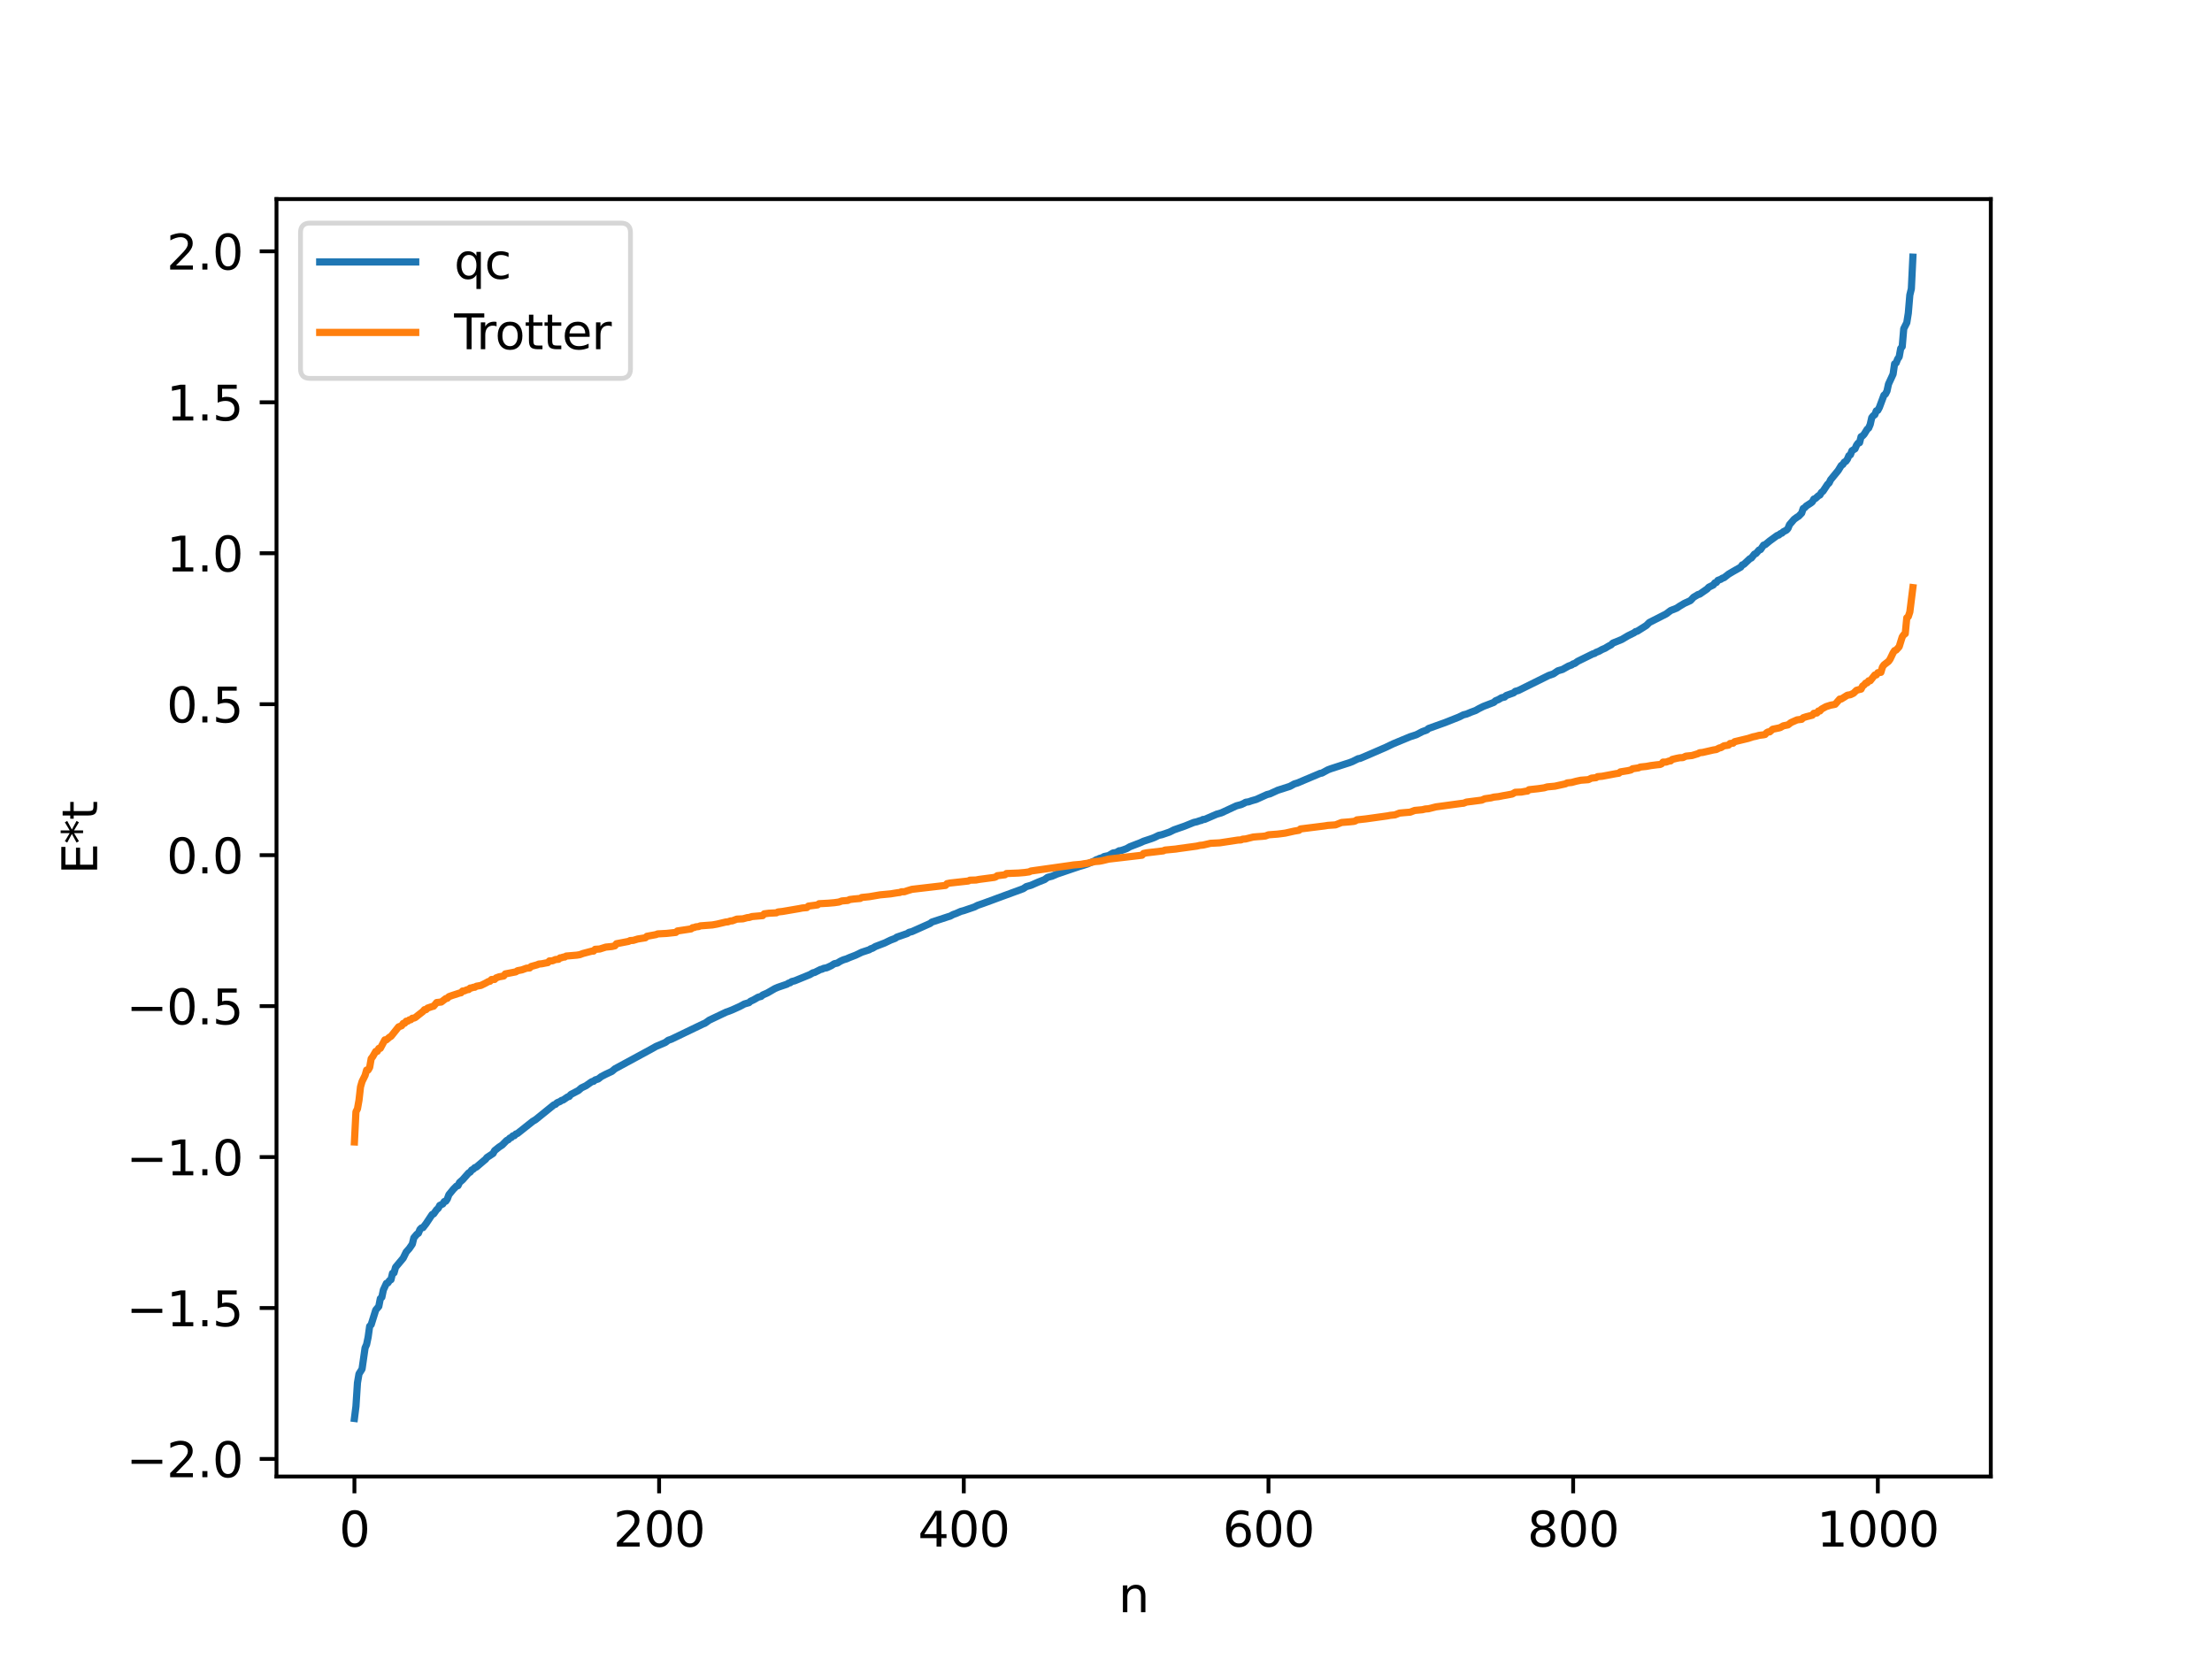 <?xml version="1.0" encoding="utf-8" standalone="no"?>
<!DOCTYPE svg PUBLIC "-//W3C//DTD SVG 1.1//EN"
  "http://www.w3.org/Graphics/SVG/1.1/DTD/svg11.dtd">
<svg xmlns:xlink="http://www.w3.org/1999/xlink" width="460.8pt" height="345.6pt" viewBox="0 0 460.8 345.6" xmlns="http://www.w3.org/2000/svg" version="1.1">
 <defs>
  <style type="text/css">*{stroke-linejoin: round; stroke-linecap: butt}</style>
 </defs>
 <g id="figure_1">
  <g id="patch_1">
   <path d="M 0 345.6 
L 460.8 345.6 
L 460.8 0 
L 0 0 
z
" style="fill: #ffffff"/>
  </g>
  <g id="axes_1">
   <g id="patch_2">
    <path d="M 57.6 307.584 
L 414.72 307.584 
L 414.72 41.472 
L 57.6 41.472 
z
" style="fill: #ffffff"/>
   </g>
   <g id="matplotlib.axis_1">
    <g id="xtick_1">
     <g id="line2d_1">
      <defs>
       <path id="mb026b17680" d="M 0 0 
L 0 3.5 
" style="stroke: #000000; stroke-width: 0.8"/>
      </defs>
      <g>
       <use xlink:href="#mb026b17680" x="73.833" y="307.584" style="stroke: #000000; stroke-width: 0.8"/>
      </g>
     </g>
     <g id="text_1">
      <!-- 0 -->
      <g transform="translate(70.651 322.182) scale(0.1 -0.1)">
       <defs>
        <path id="DejaVuSans-30" d="M 2034 4250 
Q 1547 4250 1301 3770 
Q 1056 3291 1056 2328 
Q 1056 1369 1301 889 
Q 1547 409 2034 409 
Q 2525 409 2770 889 
Q 3016 1369 3016 2328 
Q 3016 3291 2770 3770 
Q 2525 4250 2034 4250 
z
M 2034 4750 
Q 2819 4750 3233 4129 
Q 3647 3509 3647 2328 
Q 3647 1150 3233 529 
Q 2819 -91 2034 -91 
Q 1250 -91 836 529 
Q 422 1150 422 2328 
Q 422 3509 836 4129 
Q 1250 4750 2034 4750 
z
" transform="scale(0.016)"/>
       </defs>
       <use xlink:href="#DejaVuSans-30"/>
      </g>
     </g>
    </g>
    <g id="xtick_2">
     <g id="line2d_2">
      <g>
       <use xlink:href="#mb026b17680" x="137.304" y="307.584" style="stroke: #000000; stroke-width: 0.8"/>
      </g>
     </g>
     <g id="text_2">
      <!-- 200 -->
      <g transform="translate(127.76 322.182) scale(0.1 -0.1)">
       <defs>
        <path id="DejaVuSans-32" d="M 1228 531 
L 3431 531 
L 3431 0 
L 469 0 
L 469 531 
Q 828 903 1448 1529 
Q 2069 2156 2228 2338 
Q 2531 2678 2651 2914 
Q 2772 3150 2772 3378 
Q 2772 3750 2511 3984 
Q 2250 4219 1831 4219 
Q 1534 4219 1204 4116 
Q 875 4013 500 3803 
L 500 4441 
Q 881 4594 1212 4672 
Q 1544 4750 1819 4750 
Q 2544 4750 2975 4387 
Q 3406 4025 3406 3419 
Q 3406 3131 3298 2873 
Q 3191 2616 2906 2266 
Q 2828 2175 2409 1742 
Q 1991 1309 1228 531 
z
" transform="scale(0.016)"/>
       </defs>
       <use xlink:href="#DejaVuSans-32"/>
       <use xlink:href="#DejaVuSans-30" x="63.623"/>
       <use xlink:href="#DejaVuSans-30" x="127.246"/>
      </g>
     </g>
    </g>
    <g id="xtick_3">
     <g id="line2d_3">
      <g>
       <use xlink:href="#mb026b17680" x="200.775" y="307.584" style="stroke: #000000; stroke-width: 0.8"/>
      </g>
     </g>
     <g id="text_3">
      <!-- 400 -->
      <g transform="translate(191.231 322.182) scale(0.1 -0.1)">
       <defs>
        <path id="DejaVuSans-34" d="M 2419 4116 
L 825 1625 
L 2419 1625 
L 2419 4116 
z
M 2253 4666 
L 3047 4666 
L 3047 1625 
L 3713 1625 
L 3713 1100 
L 3047 1100 
L 3047 0 
L 2419 0 
L 2419 1100 
L 313 1100 
L 313 1709 
L 2253 4666 
z
" transform="scale(0.016)"/>
       </defs>
       <use xlink:href="#DejaVuSans-34"/>
       <use xlink:href="#DejaVuSans-30" x="63.623"/>
       <use xlink:href="#DejaVuSans-30" x="127.246"/>
      </g>
     </g>
    </g>
    <g id="xtick_4">
     <g id="line2d_4">
      <g>
       <use xlink:href="#mb026b17680" x="264.246" y="307.584" style="stroke: #000000; stroke-width: 0.8"/>
      </g>
     </g>
     <g id="text_4">
      <!-- 600 -->
      <g transform="translate(254.702 322.182) scale(0.1 -0.1)">
       <defs>
        <path id="DejaVuSans-36" d="M 2113 2584 
Q 1688 2584 1439 2293 
Q 1191 2003 1191 1497 
Q 1191 994 1439 701 
Q 1688 409 2113 409 
Q 2538 409 2786 701 
Q 3034 994 3034 1497 
Q 3034 2003 2786 2293 
Q 2538 2584 2113 2584 
z
M 3366 4563 
L 3366 3988 
Q 3128 4100 2886 4159 
Q 2644 4219 2406 4219 
Q 1781 4219 1451 3797 
Q 1122 3375 1075 2522 
Q 1259 2794 1537 2939 
Q 1816 3084 2150 3084 
Q 2853 3084 3261 2657 
Q 3669 2231 3669 1497 
Q 3669 778 3244 343 
Q 2819 -91 2113 -91 
Q 1303 -91 875 529 
Q 447 1150 447 2328 
Q 447 3434 972 4092 
Q 1497 4750 2381 4750 
Q 2619 4750 2861 4703 
Q 3103 4656 3366 4563 
z
" transform="scale(0.016)"/>
       </defs>
       <use xlink:href="#DejaVuSans-36"/>
       <use xlink:href="#DejaVuSans-30" x="63.623"/>
       <use xlink:href="#DejaVuSans-30" x="127.246"/>
      </g>
     </g>
    </g>
    <g id="xtick_5">
     <g id="line2d_5">
      <g>
       <use xlink:href="#mb026b17680" x="327.717" y="307.584" style="stroke: #000000; stroke-width: 0.8"/>
      </g>
     </g>
     <g id="text_5">
      <!-- 800 -->
      <g transform="translate(318.173 322.182) scale(0.1 -0.1)">
       <defs>
        <path id="DejaVuSans-38" d="M 2034 2216 
Q 1584 2216 1326 1975 
Q 1069 1734 1069 1313 
Q 1069 891 1326 650 
Q 1584 409 2034 409 
Q 2484 409 2743 651 
Q 3003 894 3003 1313 
Q 3003 1734 2745 1975 
Q 2488 2216 2034 2216 
z
M 1403 2484 
Q 997 2584 770 2862 
Q 544 3141 544 3541 
Q 544 4100 942 4425 
Q 1341 4750 2034 4750 
Q 2731 4750 3128 4425 
Q 3525 4100 3525 3541 
Q 3525 3141 3298 2862 
Q 3072 2584 2669 2484 
Q 3125 2378 3379 2068 
Q 3634 1759 3634 1313 
Q 3634 634 3220 271 
Q 2806 -91 2034 -91 
Q 1263 -91 848 271 
Q 434 634 434 1313 
Q 434 1759 690 2068 
Q 947 2378 1403 2484 
z
M 1172 3481 
Q 1172 3119 1398 2916 
Q 1625 2713 2034 2713 
Q 2441 2713 2670 2916 
Q 2900 3119 2900 3481 
Q 2900 3844 2670 4047 
Q 2441 4250 2034 4250 
Q 1625 4250 1398 4047 
Q 1172 3844 1172 3481 
z
" transform="scale(0.016)"/>
       </defs>
       <use xlink:href="#DejaVuSans-38"/>
       <use xlink:href="#DejaVuSans-30" x="63.623"/>
       <use xlink:href="#DejaVuSans-30" x="127.246"/>
      </g>
     </g>
    </g>
    <g id="xtick_6">
     <g id="line2d_6">
      <g>
       <use xlink:href="#mb026b17680" x="391.188" y="307.584" style="stroke: #000000; stroke-width: 0.8"/>
      </g>
     </g>
     <g id="text_6">
      <!-- 1000 -->
      <g transform="translate(378.463 322.182) scale(0.1 -0.1)">
       <defs>
        <path id="DejaVuSans-31" d="M 794 531 
L 1825 531 
L 1825 4091 
L 703 3866 
L 703 4441 
L 1819 4666 
L 2450 4666 
L 2450 531 
L 3481 531 
L 3481 0 
L 794 0 
L 794 531 
z
" transform="scale(0.016)"/>
       </defs>
       <use xlink:href="#DejaVuSans-31"/>
       <use xlink:href="#DejaVuSans-30" x="63.623"/>
       <use xlink:href="#DejaVuSans-30" x="127.246"/>
       <use xlink:href="#DejaVuSans-30" x="190.869"/>
      </g>
     </g>
    </g>
    <g id="text_7">
     <!-- n -->
     <g transform="translate(232.991 335.861) scale(0.1 -0.1)">
      <defs>
       <path id="DejaVuSans-6e" d="M 3513 2113 
L 3513 0 
L 2938 0 
L 2938 2094 
Q 2938 2591 2744 2837 
Q 2550 3084 2163 3084 
Q 1697 3084 1428 2787 
Q 1159 2491 1159 1978 
L 1159 0 
L 581 0 
L 581 3500 
L 1159 3500 
L 1159 2956 
Q 1366 3272 1645 3428 
Q 1925 3584 2291 3584 
Q 2894 3584 3203 3211 
Q 3513 2838 3513 2113 
z
" transform="scale(0.016)"/>
      </defs>
      <use xlink:href="#DejaVuSans-6e"/>
     </g>
    </g>
   </g>
   <g id="matplotlib.axis_2">
    <g id="ytick_1">
     <g id="line2d_7">
      <defs>
       <path id="m896708d014" d="M 0 0 
L -3.5 0 
" style="stroke: #000000; stroke-width: 0.8"/>
      </defs>
      <g>
       <use xlink:href="#m896708d014" x="57.6" y="303.928" style="stroke: #000000; stroke-width: 0.8"/>
      </g>
     </g>
     <g id="text_8">
      <!-- −2.0 -->
      <g transform="translate(26.317 307.727) scale(0.1 -0.1)">
       <defs>
        <path id="DejaVuSans-2212" d="M 678 2272 
L 4684 2272 
L 4684 1741 
L 678 1741 
L 678 2272 
z
" transform="scale(0.016)"/>
        <path id="DejaVuSans-2e" d="M 684 794 
L 1344 794 
L 1344 0 
L 684 0 
L 684 794 
z
" transform="scale(0.016)"/>
       </defs>
       <use xlink:href="#DejaVuSans-2212"/>
       <use xlink:href="#DejaVuSans-32" x="83.789"/>
       <use xlink:href="#DejaVuSans-2e" x="147.412"/>
       <use xlink:href="#DejaVuSans-30" x="179.199"/>
      </g>
     </g>
    </g>
    <g id="ytick_2">
     <g id="line2d_8">
      <g>
       <use xlink:href="#m896708d014" x="57.6" y="272.481" style="stroke: #000000; stroke-width: 0.8"/>
      </g>
     </g>
     <g id="text_9">
      <!-- −1.5 -->
      <g transform="translate(26.317 276.281) scale(0.1 -0.1)">
       <defs>
        <path id="DejaVuSans-35" d="M 691 4666 
L 3169 4666 
L 3169 4134 
L 1269 4134 
L 1269 2991 
Q 1406 3038 1543 3061 
Q 1681 3084 1819 3084 
Q 2600 3084 3056 2656 
Q 3513 2228 3513 1497 
Q 3513 744 3044 326 
Q 2575 -91 1722 -91 
Q 1428 -91 1123 -41 
Q 819 9 494 109 
L 494 744 
Q 775 591 1075 516 
Q 1375 441 1709 441 
Q 2250 441 2565 725 
Q 2881 1009 2881 1497 
Q 2881 1984 2565 2268 
Q 2250 2553 1709 2553 
Q 1456 2553 1204 2497 
Q 953 2441 691 2322 
L 691 4666 
z
" transform="scale(0.016)"/>
       </defs>
       <use xlink:href="#DejaVuSans-2212"/>
       <use xlink:href="#DejaVuSans-31" x="83.789"/>
       <use xlink:href="#DejaVuSans-2e" x="147.412"/>
       <use xlink:href="#DejaVuSans-35" x="179.199"/>
      </g>
     </g>
    </g>
    <g id="ytick_3">
     <g id="line2d_9">
      <g>
       <use xlink:href="#m896708d014" x="57.6" y="241.035" style="stroke: #000000; stroke-width: 0.8"/>
      </g>
     </g>
     <g id="text_10">
      <!-- −1.0 -->
      <g transform="translate(26.317 244.834) scale(0.1 -0.1)">
       <use xlink:href="#DejaVuSans-2212"/>
       <use xlink:href="#DejaVuSans-31" x="83.789"/>
       <use xlink:href="#DejaVuSans-2e" x="147.412"/>
       <use xlink:href="#DejaVuSans-30" x="179.199"/>
      </g>
     </g>
    </g>
    <g id="ytick_4">
     <g id="line2d_10">
      <g>
       <use xlink:href="#m896708d014" x="57.6" y="209.589" style="stroke: #000000; stroke-width: 0.8"/>
      </g>
     </g>
     <g id="text_11">
      <!-- −0.5 -->
      <g transform="translate(26.317 213.388) scale(0.1 -0.1)">
       <use xlink:href="#DejaVuSans-2212"/>
       <use xlink:href="#DejaVuSans-30" x="83.789"/>
       <use xlink:href="#DejaVuSans-2e" x="147.412"/>
       <use xlink:href="#DejaVuSans-35" x="179.199"/>
      </g>
     </g>
    </g>
    <g id="ytick_5">
     <g id="line2d_11">
      <g>
       <use xlink:href="#m896708d014" x="57.6" y="178.143" style="stroke: #000000; stroke-width: 0.8"/>
      </g>
     </g>
     <g id="text_12">
      <!-- 0.0 -->
      <g transform="translate(34.697 181.942) scale(0.1 -0.1)">
       <use xlink:href="#DejaVuSans-30"/>
       <use xlink:href="#DejaVuSans-2e" x="63.623"/>
       <use xlink:href="#DejaVuSans-30" x="95.41"/>
      </g>
     </g>
    </g>
    <g id="ytick_6">
     <g id="line2d_12">
      <g>
       <use xlink:href="#m896708d014" x="57.6" y="146.696" style="stroke: #000000; stroke-width: 0.8"/>
      </g>
     </g>
     <g id="text_13">
      <!-- 0.5 -->
      <g transform="translate(34.697 150.496) scale(0.1 -0.1)">
       <use xlink:href="#DejaVuSans-30"/>
       <use xlink:href="#DejaVuSans-2e" x="63.623"/>
       <use xlink:href="#DejaVuSans-35" x="95.41"/>
      </g>
     </g>
    </g>
    <g id="ytick_7">
     <g id="line2d_13">
      <g>
       <use xlink:href="#m896708d014" x="57.6" y="115.25" style="stroke: #000000; stroke-width: 0.8"/>
      </g>
     </g>
     <g id="text_14">
      <!-- 1.0 -->
      <g transform="translate(34.697 119.049) scale(0.1 -0.1)">
       <use xlink:href="#DejaVuSans-31"/>
       <use xlink:href="#DejaVuSans-2e" x="63.623"/>
       <use xlink:href="#DejaVuSans-30" x="95.41"/>
      </g>
     </g>
    </g>
    <g id="ytick_8">
     <g id="line2d_14">
      <g>
       <use xlink:href="#m896708d014" x="57.6" y="83.804" style="stroke: #000000; stroke-width: 0.8"/>
      </g>
     </g>
     <g id="text_15">
      <!-- 1.5 -->
      <g transform="translate(34.697 87.603) scale(0.1 -0.1)">
       <use xlink:href="#DejaVuSans-31"/>
       <use xlink:href="#DejaVuSans-2e" x="63.623"/>
       <use xlink:href="#DejaVuSans-35" x="95.41"/>
      </g>
     </g>
    </g>
    <g id="ytick_9">
     <g id="line2d_15">
      <g>
       <use xlink:href="#m896708d014" x="57.6" y="52.358" style="stroke: #000000; stroke-width: 0.8"/>
      </g>
     </g>
     <g id="text_16">
      <!-- 2.0 -->
      <g transform="translate(34.697 56.157) scale(0.1 -0.1)">
       <use xlink:href="#DejaVuSans-32"/>
       <use xlink:href="#DejaVuSans-2e" x="63.623"/>
       <use xlink:href="#DejaVuSans-30" x="95.41"/>
      </g>
     </g>
    </g>
    <g id="text_17">
     <!-- E*t -->
     <g transform="translate(20.238 182.148) rotate(-90) scale(0.1 -0.1)">
      <defs>
       <path id="DejaVuSans-45" d="M 628 4666 
L 3578 4666 
L 3578 4134 
L 1259 4134 
L 1259 2753 
L 3481 2753 
L 3481 2222 
L 1259 2222 
L 1259 531 
L 3634 531 
L 3634 0 
L 628 0 
L 628 4666 
z
" transform="scale(0.016)"/>
       <path id="DejaVuSans-2a" d="M 3009 3897 
L 1888 3291 
L 3009 2681 
L 2828 2375 
L 1778 3009 
L 1778 1831 
L 1422 1831 
L 1422 3009 
L 372 2375 
L 191 2681 
L 1313 3291 
L 191 3897 
L 372 4206 
L 1422 3572 
L 1422 4750 
L 1778 4750 
L 1778 3572 
L 2828 4206 
L 3009 3897 
z
" transform="scale(0.016)"/>
       <path id="DejaVuSans-74" d="M 1172 4494 
L 1172 3500 
L 2356 3500 
L 2356 3053 
L 1172 3053 
L 1172 1153 
Q 1172 725 1289 603 
Q 1406 481 1766 481 
L 2356 481 
L 2356 0 
L 1766 0 
Q 1100 0 847 248 
Q 594 497 594 1153 
L 594 3053 
L 172 3053 
L 172 3500 
L 594 3500 
L 594 4494 
L 1172 4494 
z
" transform="scale(0.016)"/>
      </defs>
      <use xlink:href="#DejaVuSans-45"/>
      <use xlink:href="#DejaVuSans-2a" x="63.184"/>
      <use xlink:href="#DejaVuSans-74" x="113.184"/>
     </g>
    </g>
   </g>
   <g id="line2d_16">
    <path d="M 73.833 295.488 
L 74.15 292.966 
L 74.467 288.061 
L 74.785 286.203 
L 75.42 285.197 
L 76.054 280.78 
L 76.372 280.065 
L 76.689 278.55 
L 77.006 276.279 
L 77.324 275.946 
L 78.276 272.897 
L 78.91 272.148 
L 79.228 270.524 
L 79.545 270.238 
L 79.862 268.713 
L 80.497 267.348 
L 80.815 267.243 
L 81.132 266.767 
L 81.449 266.582 
L 81.767 265.242 
L 82.084 265.154 
L 82.401 263.996 
L 83.988 262.098 
L 84.623 260.807 
L 85.258 260.095 
L 85.892 259.175 
L 86.21 257.857 
L 86.844 257.104 
L 87.162 256.908 
L 87.479 256.123 
L 87.796 255.801 
L 88.114 255.738 
L 88.748 254.919 
L 90.018 253.008 
L 90.335 252.878 
L 90.97 251.988 
L 91.287 251.73 
L 91.605 251.112 
L 92.239 250.806 
L 92.557 250.301 
L 92.874 250.231 
L 93.191 249.759 
L 93.509 248.885 
L 94.461 247.722 
L 95.096 247.081 
L 95.413 246.994 
L 95.73 246.326 
L 96.365 245.774 
L 97.634 244.336 
L 97.952 244.169 
L 98.269 243.727 
L 98.586 243.582 
L 98.904 243.243 
L 99.221 243.141 
L 100.808 241.784 
L 101.125 241.533 
L 101.443 241.126 
L 102.712 240.287 
L 103.029 239.702 
L 103.981 238.944 
L 104.616 238.529 
L 105.568 237.563 
L 105.886 237.434 
L 106.203 237.086 
L 106.52 236.965 
L 106.838 236.617 
L 107.155 236.578 
L 107.472 236.229 
L 107.79 236.13 
L 110.963 233.612 
L 111.598 233.227 
L 115.406 230.146 
L 115.724 230.052 
L 116.041 229.726 
L 116.676 229.46 
L 116.993 229.228 
L 117.31 229.152 
L 118.262 228.497 
L 118.58 228.415 
L 118.897 228.011 
L 120.484 227.18 
L 121.119 226.632 
L 122.071 226.176 
L 123.023 225.509 
L 123.34 225.305 
L 123.658 225.254 
L 123.975 224.969 
L 124.61 224.778 
L 125.244 224.281 
L 126.196 223.784 
L 127.466 223.19 
L 128.1 222.654 
L 135.4 218.697 
L 136.669 217.985 
L 138.573 217.181 
L 139.208 216.708 
L 139.843 216.491 
L 146.507 213.287 
L 146.824 213.175 
L 147.777 212.505 
L 150.315 211.299 
L 151.267 210.847 
L 151.902 210.626 
L 152.537 210.374 
L 154.124 209.657 
L 155.076 209.145 
L 156.028 208.87 
L 156.345 208.58 
L 156.98 208.289 
L 157.932 207.739 
L 158.567 207.564 
L 158.884 207.278 
L 159.836 206.86 
L 161.423 205.943 
L 162.058 205.671 
L 163.962 205.018 
L 164.279 204.796 
L 164.596 204.734 
L 164.914 204.479 
L 165.548 204.323 
L 168.722 203.024 
L 169.357 202.647 
L 169.674 202.592 
L 170.943 201.953 
L 171.261 201.895 
L 171.578 201.722 
L 172.213 201.607 
L 173.165 201.167 
L 173.8 200.761 
L 174.434 200.627 
L 175.069 200.234 
L 175.704 199.945 
L 176.339 199.755 
L 176.973 199.475 
L 178.243 198.985 
L 179.512 198.371 
L 181.099 197.848 
L 181.416 197.629 
L 181.734 197.554 
L 182.368 197.175 
L 184.272 196.446 
L 185.542 195.834 
L 186.494 195.475 
L 186.811 195.228 
L 189.033 194.459 
L 189.35 194.228 
L 189.985 194.065 
L 193.793 192.359 
L 194.11 192.09 
L 197.601 190.941 
L 197.919 190.856 
L 198.553 190.513 
L 199.188 190.289 
L 200.14 189.865 
L 200.775 189.697 
L 202.996 188.935 
L 203.631 188.606 
L 204.9 188.166 
L 207.122 187.351 
L 207.757 187.113 
L 213.152 185.133 
L 213.786 184.699 
L 214.739 184.43 
L 216.325 183.737 
L 217.595 183.237 
L 218.229 182.769 
L 219.181 182.521 
L 220.134 182.103 
L 223.624 180.915 
L 224.894 180.49 
L 225.529 180.31 
L 226.481 180.003 
L 228.067 179.317 
L 228.385 179.086 
L 228.702 179.022 
L 229.02 178.837 
L 229.654 178.664 
L 229.972 178.444 
L 230.924 178.239 
L 231.876 177.684 
L 232.51 177.601 
L 233.145 177.233 
L 233.462 177.212 
L 234.097 177.001 
L 234.732 176.764 
L 235.367 176.393 
L 237.588 175.536 
L 238.223 175.242 
L 239.81 174.719 
L 240.444 174.48 
L 241.079 174.171 
L 241.396 174.019 
L 242.031 173.885 
L 243.618 173.343 
L 244.57 172.869 
L 246.791 172.092 
L 248.696 171.325 
L 249.33 171.186 
L 249.965 170.963 
L 250.282 170.904 
L 250.6 170.712 
L 250.917 170.709 
L 253.456 169.609 
L 254.408 169.339 
L 257.581 167.866 
L 258.534 167.615 
L 259.168 167.326 
L 259.486 167.127 
L 260.12 167.033 
L 260.755 166.808 
L 261.707 166.536 
L 263.929 165.526 
L 264.563 165.367 
L 266.15 164.633 
L 268.689 163.819 
L 269.641 163.302 
L 270.276 163.113 
L 275.036 161.1 
L 275.353 161.058 
L 276.623 160.37 
L 277.258 160.132 
L 280.431 159.1 
L 281.066 158.901 
L 281.7 158.66 
L 282.97 158.032 
L 283.287 158.006 
L 284.557 157.471 
L 288.682 155.684 
L 289.634 155.227 
L 290.269 154.925 
L 293.76 153.475 
L 295.029 153.067 
L 296.299 152.409 
L 297.251 152.065 
L 297.568 151.766 
L 301.059 150.514 
L 303.915 149.378 
L 304.867 148.91 
L 305.502 148.753 
L 306.454 148.353 
L 307.406 148.007 
L 308.041 147.642 
L 308.993 147.163 
L 311.215 146.31 
L 311.532 145.991 
L 312.167 145.731 
L 312.801 145.352 
L 313.436 145.211 
L 313.753 144.898 
L 315.34 144.323 
L 315.658 144.019 
L 316.292 143.852 
L 322.639 140.706 
L 323.591 140.384 
L 324.543 139.74 
L 325.496 139.461 
L 326.765 138.75 
L 327.4 138.524 
L 327.717 138.289 
L 328.034 138.224 
L 328.669 137.764 
L 331.843 136.203 
L 332.16 136.135 
L 332.477 135.91 
L 333.112 135.66 
L 333.747 135.303 
L 334.381 135.036 
L 335.016 134.643 
L 335.651 134.31 
L 335.968 133.978 
L 337.872 133.2 
L 339.142 132.444 
L 340.411 131.818 
L 340.729 131.57 
L 341.046 131.509 
L 342.95 130.307 
L 343.585 129.677 
L 347.076 127.901 
L 348.028 127.189 
L 349.297 126.682 
L 349.932 126.256 
L 350.884 125.691 
L 352.153 125.111 
L 352.788 124.425 
L 353.74 123.847 
L 354.058 123.784 
L 355.644 122.679 
L 355.962 122.331 
L 356.914 121.857 
L 357.231 121.422 
L 357.548 121.345 
L 357.866 120.901 
L 358.5 120.664 
L 358.818 120.438 
L 359.135 120.353 
L 360.087 119.608 
L 361.039 119.045 
L 362.626 118.141 
L 362.943 117.684 
L 363.261 117.573 
L 364.53 116.386 
L 364.848 116.241 
L 365.482 115.434 
L 365.8 115.313 
L 366.434 114.589 
L 366.752 114.48 
L 367.386 113.556 
L 367.704 113.476 
L 368.656 112.691 
L 370.243 111.537 
L 370.56 111.461 
L 370.877 111.168 
L 371.195 111.067 
L 371.512 110.763 
L 372.147 110.442 
L 372.464 110.09 
L 372.781 109.306 
L 373.734 108.192 
L 374.368 107.725 
L 374.686 107.544 
L 375.32 106.889 
L 375.638 105.93 
L 375.955 105.765 
L 376.272 105.41 
L 377.224 104.791 
L 377.542 104.536 
L 377.859 103.962 
L 378.177 103.853 
L 378.811 103.276 
L 379.129 103.117 
L 379.446 102.557 
L 379.763 102.332 
L 380.715 100.894 
L 381.033 100.619 
L 381.35 99.951 
L 382.937 98.008 
L 383.572 96.962 
L 383.889 96.764 
L 384.206 96.265 
L 384.524 96.101 
L 384.841 95.664 
L 385.158 94.919 
L 385.476 94.74 
L 385.793 93.899 
L 386.428 93.5 
L 386.745 92.767 
L 387.062 92.323 
L 387.38 92.219 
L 387.697 90.967 
L 388.015 90.8 
L 388.332 90.456 
L 388.967 89.426 
L 389.284 89.166 
L 389.601 88.412 
L 389.919 87.004 
L 390.236 86.605 
L 390.553 86.395 
L 390.871 85.584 
L 391.188 85.479 
L 391.505 84.885 
L 392.458 82.328 
L 392.775 82.088 
L 393.092 81.469 
L 393.41 80.013 
L 394.362 77.947 
L 394.679 75.794 
L 394.996 75.613 
L 395.314 74.795 
L 395.631 74.347 
L 395.948 72.594 
L 396.266 72.206 
L 396.583 68.474 
L 397.218 67.228 
L 397.535 65.237 
L 397.853 61.452 
L 398.17 60.157 
L 398.487 53.568 
L 398.487 53.568 
" clip-path="url(#p6fc16870c3)" style="fill: none; stroke: #1f77b4; stroke-width: 1.5; stroke-linecap: square"/>
   </g>
   <g id="line2d_17">
    <path d="M 73.833 237.89 
L 74.15 231.601 
L 74.467 230.986 
L 74.785 229.199 
L 75.102 226.416 
L 75.42 225.312 
L 76.054 224.024 
L 76.372 222.91 
L 76.689 222.91 
L 77.006 222.356 
L 77.324 220.534 
L 77.641 220.127 
L 78.276 219.023 
L 78.593 219.023 
L 78.91 218.407 
L 79.228 218.385 
L 80.18 216.62 
L 80.497 216.62 
L 81.132 216.067 
L 81.449 215.896 
L 83.036 213.915 
L 83.671 213.68 
L 83.988 213.204 
L 84.305 213.161 
L 84.623 212.733 
L 84.94 212.733 
L 85.258 212.463 
L 85.575 212.43 
L 85.892 212.118 
L 86.21 212.096 
L 86.527 211.957 
L 87.162 211.446 
L 88.114 210.704 
L 88.431 210.331 
L 88.748 210.331 
L 89.066 210.006 
L 90.018 209.682 
L 90.335 209.606 
L 90.97 208.847 
L 91.922 208.742 
L 92.874 208.019 
L 93.191 207.956 
L 93.509 207.625 
L 94.143 207.391 
L 95.73 206.872 
L 96.048 206.816 
L 96.365 206.444 
L 96.682 206.444 
L 97.317 206.174 
L 97.634 206.141 
L 97.952 205.829 
L 98.269 205.807 
L 98.586 205.668 
L 98.904 205.665 
L 99.221 205.454 
L 100.173 205.284 
L 101.125 204.82 
L 101.76 204.467 
L 102.077 204.414 
L 102.395 204.048 
L 103.029 204.042 
L 103.347 203.717 
L 103.981 203.488 
L 104.934 203.317 
L 105.251 202.885 
L 107.472 202.453 
L 107.79 202.22 
L 108.742 202.034 
L 109.694 201.687 
L 110.329 201.648 
L 110.646 201.336 
L 111.915 200.984 
L 112.233 200.834 
L 112.867 200.771 
L 113.82 200.583 
L 114.137 200.527 
L 114.454 200.175 
L 115.089 200.155 
L 115.724 199.884 
L 116.358 199.838 
L 116.676 199.539 
L 116.993 199.518 
L 117.31 199.379 
L 117.628 199.375 
L 117.945 199.164 
L 120.167 198.975 
L 120.801 198.867 
L 121.436 198.628 
L 123.34 198.127 
L 123.658 198.125 
L 123.975 197.759 
L 124.927 197.699 
L 126.196 197.3 
L 127.466 197.174 
L 128.1 197.028 
L 128.418 196.595 
L 130.957 196.107 
L 131.274 195.934 
L 131.909 195.901 
L 132.861 195.612 
L 134.448 195.358 
L 134.765 195.047 
L 136.669 194.694 
L 136.986 194.549 
L 138.891 194.445 
L 140.795 194.237 
L 141.112 193.938 
L 143.968 193.509 
L 144.286 193.25 
L 144.603 193.228 
L 144.92 193.089 
L 145.555 193.02 
L 145.872 192.875 
L 148.411 192.681 
L 149.363 192.508 
L 151.267 192.057 
L 151.585 192.053 
L 152.22 191.837 
L 152.537 191.836 
L 153.489 191.47 
L 154.758 191.409 
L 155.71 191.149 
L 156.028 191.138 
L 156.662 190.934 
L 158.884 190.739 
L 159.201 190.369 
L 160.153 190.244 
L 161.74 190.16 
L 162.058 189.979 
L 163.01 189.874 
L 166.5 189.278 
L 167.135 189.151 
L 168.087 189.069 
L 168.405 188.758 
L 170.309 188.51 
L 170.626 188.26 
L 172.53 188.157 
L 173.8 188.047 
L 174.752 187.912 
L 175.386 187.684 
L 176.656 187.576 
L 176.973 187.392 
L 177.925 187.273 
L 179.195 187.164 
L 179.512 186.961 
L 181.099 186.797 
L 183.32 186.416 
L 185.542 186.205 
L 186.494 186.049 
L 187.129 185.952 
L 187.446 185.923 
L 187.763 185.774 
L 188.398 185.764 
L 189.033 185.548 
L 189.985 185.262 
L 196.967 184.449 
L 197.284 184.08 
L 197.919 183.95 
L 201.727 183.529 
L 202.044 183.36 
L 203.314 183.323 
L 203.948 183.199 
L 207.122 182.78 
L 207.439 182.668 
L 207.757 182.425 
L 209.343 182.234 
L 209.661 181.971 
L 212.2 181.868 
L 213.469 181.758 
L 214.421 181.623 
L 214.739 181.449 
L 222.99 180.284 
L 223.624 180.183 
L 225.211 180.048 
L 225.846 179.929 
L 226.481 179.843 
L 228.067 179.484 
L 229.02 179.406 
L 229.654 179.285 
L 230.289 179.134 
L 230.924 178.973 
L 237.905 178.16 
L 238.223 177.791 
L 238.858 177.661 
L 242.348 177.251 
L 242.666 177.088 
L 244.887 176.877 
L 245.522 176.78 
L 249.33 176.257 
L 249.965 176.105 
L 250.6 176.045 
L 252.186 175.677 
L 254.091 175.578 
L 257.899 174.998 
L 258.534 174.97 
L 258.851 174.814 
L 259.486 174.768 
L 261.072 174.371 
L 262.024 174.289 
L 262.977 174.222 
L 263.611 174.152 
L 264.246 173.908 
L 266.15 173.759 
L 267.102 173.64 
L 267.737 173.554 
L 269.641 173.127 
L 270.276 173.02 
L 270.593 172.97 
L 270.91 172.684 
L 275.988 172.047 
L 276.623 171.941 
L 278.21 171.837 
L 279.479 171.337 
L 281.066 171.211 
L 282.018 171.111 
L 282.335 171.02 
L 282.653 170.799 
L 284.557 170.588 
L 289 169.968 
L 289.634 169.847 
L 290.586 169.756 
L 291.539 169.382 
L 292.491 169.292 
L 293.76 169.189 
L 294.712 168.828 
L 296.299 168.68 
L 296.934 168.525 
L 297.568 168.479 
L 299.155 168.082 
L 299.79 167.999 
L 304.55 167.351 
L 304.867 167.333 
L 305.502 167.086 
L 308.676 166.68 
L 309.31 166.394 
L 310.58 166.217 
L 311.215 166.049 
L 312.167 165.95 
L 313.119 165.758 
L 313.753 165.651 
L 315.023 165.413 
L 315.658 165.048 
L 316.927 164.995 
L 317.879 164.822 
L 318.196 164.797 
L 318.514 164.51 
L 320.418 164.299 
L 321.687 164.116 
L 322.322 163.924 
L 323.909 163.777 
L 326.13 163.288 
L 326.448 163.1 
L 327.4 163 
L 328.352 162.743 
L 329.304 162.539 
L 330.891 162.416 
L 331.525 162.102 
L 332.477 162.007 
L 332.795 161.793 
L 333.747 161.71 
L 336.603 161.173 
L 337.238 161.077 
L 337.555 160.797 
L 339.142 160.539 
L 339.777 160.391 
L 340.094 160.146 
L 341.363 159.959 
L 341.681 159.791 
L 342.95 159.658 
L 343.902 159.482 
L 345.172 159.319 
L 345.806 159.258 
L 346.124 159.123 
L 346.441 158.759 
L 347.076 158.755 
L 347.71 158.532 
L 348.028 158.508 
L 348.345 158.203 
L 349.297 157.971 
L 349.932 157.847 
L 350.567 157.826 
L 351.201 157.522 
L 352.471 157.389 
L 353.74 156.999 
L 354.058 156.81 
L 354.692 156.746 
L 356.914 156.236 
L 357.548 156.134 
L 358.183 155.807 
L 358.5 155.751 
L 359.135 155.362 
L 359.77 155.278 
L 360.087 155.222 
L 360.405 154.884 
L 361.039 154.817 
L 361.357 154.507 
L 364.213 153.816 
L 365.165 153.502 
L 365.8 153.372 
L 366.434 153.193 
L 367.386 153.073 
L 367.704 153.003 
L 368.021 152.639 
L 368.339 152.47 
L 368.656 152.466 
L 369.291 151.913 
L 370.56 151.653 
L 370.877 151.558 
L 371.512 151.199 
L 372.464 151.009 
L 373.099 150.521 
L 374.368 149.96 
L 375.32 149.845 
L 375.638 149.518 
L 376.272 149.311 
L 377.542 148.989 
L 377.859 148.594 
L 378.494 148.528 
L 378.811 148.112 
L 379.129 148.106 
L 379.446 147.726 
L 380.398 147.203 
L 381.35 146.903 
L 381.985 146.784 
L 382.302 146.713 
L 383.254 145.624 
L 383.572 145.617 
L 384.841 144.824 
L 385.476 144.72 
L 386.11 144.42 
L 386.745 143.805 
L 387.38 143.625 
L 387.697 143.556 
L 388.015 142.912 
L 388.332 142.7 
L 388.649 142.305 
L 388.967 142.245 
L 389.284 141.822 
L 389.601 141.816 
L 390.553 140.614 
L 390.871 140.601 
L 391.188 140.136 
L 391.823 140.06 
L 392.14 138.98 
L 392.458 138.514 
L 393.41 137.777 
L 393.727 137.335 
L 394.362 136.016 
L 394.679 135.533 
L 394.996 135.424 
L 395.631 134.731 
L 396.266 132.69 
L 396.583 132.225 
L 396.9 132.003 
L 397.218 128.701 
L 397.535 128.442 
L 397.853 127.489 
L 398.487 122.411 
L 398.487 122.411 
" clip-path="url(#p6fc16870c3)" style="fill: none; stroke: #ff7f0e; stroke-width: 1.5; stroke-linecap: square"/>
   </g>
   <g id="patch_3">
    <path d="M 57.6 307.584 
L 57.6 41.472 
" style="fill: none; stroke: #000000; stroke-width: 0.8; stroke-linejoin: miter; stroke-linecap: square"/>
   </g>
   <g id="patch_4">
    <path d="M 414.72 307.584 
L 414.72 41.472 
" style="fill: none; stroke: #000000; stroke-width: 0.8; stroke-linejoin: miter; stroke-linecap: square"/>
   </g>
   <g id="patch_5">
    <path d="M 57.6 307.584 
L 414.72 307.584 
" style="fill: none; stroke: #000000; stroke-width: 0.8; stroke-linejoin: miter; stroke-linecap: square"/>
   </g>
   <g id="patch_6">
    <path d="M 57.6 41.472 
L 414.72 41.472 
" style="fill: none; stroke: #000000; stroke-width: 0.8; stroke-linejoin: miter; stroke-linecap: square"/>
   </g>
   <g id="legend_1">
    <g id="patch_7">
     <path d="M 64.6 78.828 
L 129.342 78.828 
Q 131.342 78.828 131.342 76.828 
L 131.342 48.472 
Q 131.342 46.472 129.342 46.472 
L 64.6 46.472 
Q 62.6 46.472 62.6 48.472 
L 62.6 76.828 
Q 62.6 78.828 64.6 78.828 
z
" style="fill: #ffffff; opacity: 0.8; stroke: #cccccc; stroke-linejoin: miter"/>
    </g>
    <g id="line2d_18">
     <path d="M 66.6 54.57 
L 76.6 54.57 
L 86.6 54.57 
" style="fill: none; stroke: #1f77b4; stroke-width: 1.5; stroke-linecap: square"/>
    </g>
    <g id="text_18">
     <!-- qc -->
     <g transform="translate(94.6 58.07) scale(0.1 -0.1)">
      <defs>
       <path id="DejaVuSans-71" d="M 947 1747 
Q 947 1113 1208 752 
Q 1469 391 1925 391 
Q 2381 391 2643 752 
Q 2906 1113 2906 1747 
Q 2906 2381 2643 2742 
Q 2381 3103 1925 3103 
Q 1469 3103 1208 2742 
Q 947 2381 947 1747 
z
M 2906 525 
Q 2725 213 2448 61 
Q 2172 -91 1784 -91 
Q 1150 -91 751 415 
Q 353 922 353 1747 
Q 353 2572 751 3078 
Q 1150 3584 1784 3584 
Q 2172 3584 2448 3432 
Q 2725 3281 2906 2969 
L 2906 3500 
L 3481 3500 
L 3481 -1331 
L 2906 -1331 
L 2906 525 
z
" transform="scale(0.016)"/>
       <path id="DejaVuSans-63" d="M 3122 3366 
L 3122 2828 
Q 2878 2963 2633 3030 
Q 2388 3097 2138 3097 
Q 1578 3097 1268 2742 
Q 959 2388 959 1747 
Q 959 1106 1268 751 
Q 1578 397 2138 397 
Q 2388 397 2633 464 
Q 2878 531 3122 666 
L 3122 134 
Q 2881 22 2623 -34 
Q 2366 -91 2075 -91 
Q 1284 -91 818 406 
Q 353 903 353 1747 
Q 353 2603 823 3093 
Q 1294 3584 2113 3584 
Q 2378 3584 2631 3529 
Q 2884 3475 3122 3366 
z
" transform="scale(0.016)"/>
      </defs>
      <use xlink:href="#DejaVuSans-71"/>
      <use xlink:href="#DejaVuSans-63" x="63.477"/>
     </g>
    </g>
    <g id="line2d_19">
     <path d="M 66.6 69.249 
L 76.6 69.249 
L 86.6 69.249 
" style="fill: none; stroke: #ff7f0e; stroke-width: 1.5; stroke-linecap: square"/>
    </g>
    <g id="text_19">
     <!-- Trotter -->
     <g transform="translate(94.6 72.749) scale(0.1 -0.1)">
      <defs>
       <path id="DejaVuSans-54" d="M -19 4666 
L 3928 4666 
L 3928 4134 
L 2272 4134 
L 2272 0 
L 1638 0 
L 1638 4134 
L -19 4134 
L -19 4666 
z
" transform="scale(0.016)"/>
       <path id="DejaVuSans-72" d="M 2631 2963 
Q 2534 3019 2420 3045 
Q 2306 3072 2169 3072 
Q 1681 3072 1420 2755 
Q 1159 2438 1159 1844 
L 1159 0 
L 581 0 
L 581 3500 
L 1159 3500 
L 1159 2956 
Q 1341 3275 1631 3429 
Q 1922 3584 2338 3584 
Q 2397 3584 2469 3576 
Q 2541 3569 2628 3553 
L 2631 2963 
z
" transform="scale(0.016)"/>
       <path id="DejaVuSans-6f" d="M 1959 3097 
Q 1497 3097 1228 2736 
Q 959 2375 959 1747 
Q 959 1119 1226 758 
Q 1494 397 1959 397 
Q 2419 397 2687 759 
Q 2956 1122 2956 1747 
Q 2956 2369 2687 2733 
Q 2419 3097 1959 3097 
z
M 1959 3584 
Q 2709 3584 3137 3096 
Q 3566 2609 3566 1747 
Q 3566 888 3137 398 
Q 2709 -91 1959 -91 
Q 1206 -91 779 398 
Q 353 888 353 1747 
Q 353 2609 779 3096 
Q 1206 3584 1959 3584 
z
" transform="scale(0.016)"/>
       <path id="DejaVuSans-65" d="M 3597 1894 
L 3597 1613 
L 953 1613 
Q 991 1019 1311 708 
Q 1631 397 2203 397 
Q 2534 397 2845 478 
Q 3156 559 3463 722 
L 3463 178 
Q 3153 47 2828 -22 
Q 2503 -91 2169 -91 
Q 1331 -91 842 396 
Q 353 884 353 1716 
Q 353 2575 817 3079 
Q 1281 3584 2069 3584 
Q 2775 3584 3186 3129 
Q 3597 2675 3597 1894 
z
M 3022 2063 
Q 3016 2534 2758 2815 
Q 2500 3097 2075 3097 
Q 1594 3097 1305 2825 
Q 1016 2553 972 2059 
L 3022 2063 
z
" transform="scale(0.016)"/>
      </defs>
      <use xlink:href="#DejaVuSans-54"/>
      <use xlink:href="#DejaVuSans-72" x="46.334"/>
      <use xlink:href="#DejaVuSans-6f" x="85.197"/>
      <use xlink:href="#DejaVuSans-74" x="146.379"/>
      <use xlink:href="#DejaVuSans-74" x="185.588"/>
      <use xlink:href="#DejaVuSans-65" x="224.797"/>
      <use xlink:href="#DejaVuSans-72" x="286.32"/>
     </g>
    </g>
   </g>
  </g>
 </g>
 <defs>
  <clipPath id="p6fc16870c3">
   <rect x="57.6" y="41.472" width="357.12" height="266.112"/>
  </clipPath>
 </defs>
</svg>

